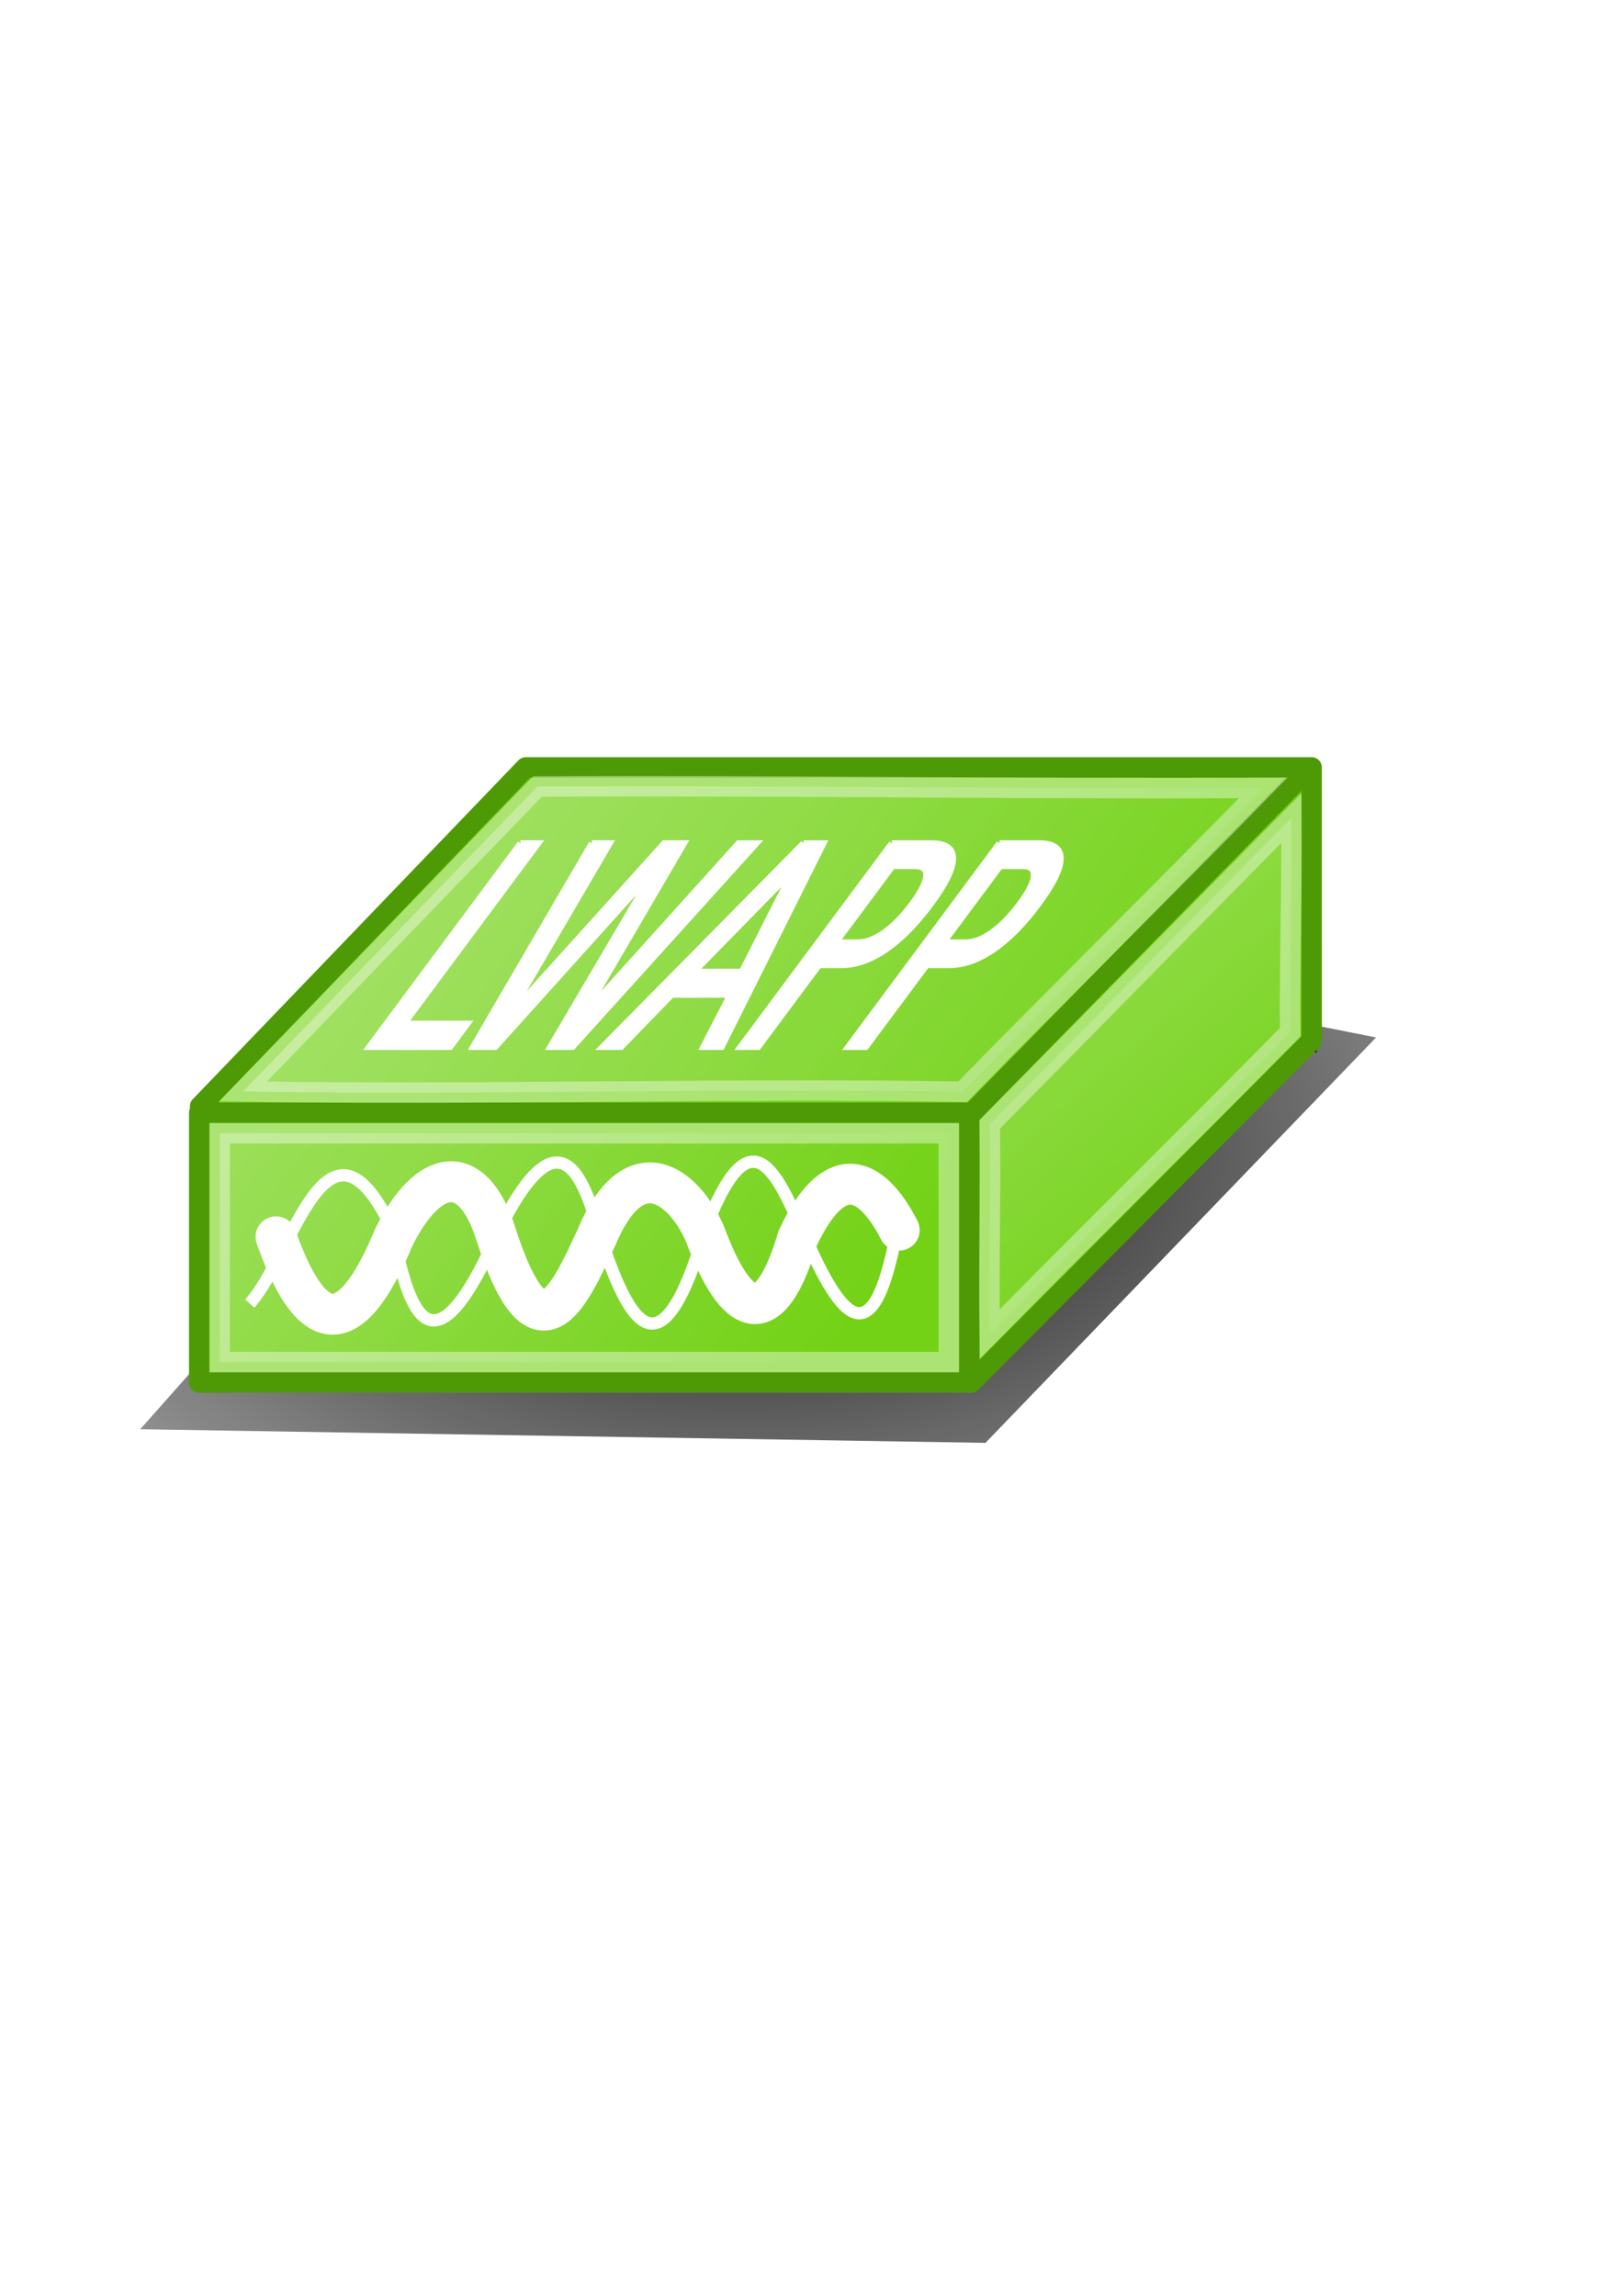 <?xml version="1.0" encoding="UTF-8" standalone="no"?>
<!-- Created with Inkscape (http://www.inkscape.org/) -->
<svg xmlns:dc="http://purl.org/dc/elements/1.1/" xmlns:cc="http://creativecommons.org/ns#" xmlns:rdf="http://www.w3.org/1999/02/22-rdf-syntax-ns#" xmlns:svg="http://www.w3.org/2000/svg" xmlns="http://www.w3.org/2000/svg" xmlns:xlink="http://www.w3.org/1999/xlink" xmlns:sodipodi="http://sodipodi.sourceforge.net/DTD/sodipodi-0.dtd" xmlns:inkscape="http://www.inkscape.org/namespaces/inkscape" width="210mm" height="297mm" id="svg2" sodipodi:version="0.32" inkscape:version="0.46" inkscape:output_extension="org.inkscape.output.svg.inkscape">
  <defs id="defs4">
    <linearGradient inkscape:collect="always" id="linearGradient3404">
      <stop style="stop-color:#000000;stop-opacity:1;" offset="0" id="stop3406"/>
      <stop style="stop-color:#000000;stop-opacity:0;" offset="1" id="stop3408"/>
    </linearGradient>
    <linearGradient inkscape:collect="always" id="linearGradient3330">
      <stop style="stop-color:#000000;stop-opacity:1;" offset="0" id="stop3332"/>
      <stop style="stop-color:#000000;stop-opacity:0;" offset="1" id="stop3334"/>
    </linearGradient>
    <linearGradient inkscape:collect="always" id="linearGradient3292">
      <stop style="stop-color:#ffffff;stop-opacity:1;" offset="0" id="stop3294"/>
      <stop style="stop-color:#ffffff;stop-opacity:0;" offset="1" id="stop3296"/>
    </linearGradient>
    <linearGradient inkscape:collect="always" id="linearGradient3242">
      <stop style="stop-color:#ffffff;stop-opacity:1;" offset="0" id="stop3244"/>
      <stop style="stop-color:#ffffff;stop-opacity:0;" offset="1" id="stop3246"/>
    </linearGradient>
    <linearGradient inkscape:collect="always" id="linearGradient3204">
      <stop style="stop-color:#ffffff;stop-opacity:1;" offset="0" id="stop3206"/>
      <stop style="stop-color:#ffffff;stop-opacity:0;" offset="1" id="stop3208"/>
    </linearGradient>
    <inkscape:perspective sodipodi:type="inkscape:persp3d" inkscape:vp_x="0 : 526.18109 : 1" inkscape:vp_y="0 : 1000 : 0" inkscape:vp_z="744.09448 : 526.18109 : 1" inkscape:persp3d-origin="372.04724 : 350.78739 : 1" id="perspective10"/>
    <linearGradient inkscape:collect="always" xlink:href="#linearGradient3204" id="linearGradient3210" x1="92.436" y1="610.025" x2="478.992" y2="610.025" gradientUnits="userSpaceOnUse"/>
    <linearGradient inkscape:collect="always" xlink:href="#linearGradient3204" id="linearGradient3214" gradientUnits="userSpaceOnUse" x1="92.436" y1="610.025" x2="478.992" y2="610.025"/>
    <linearGradient inkscape:collect="always" xlink:href="#linearGradient3204" id="linearGradient3218" gradientUnits="userSpaceOnUse" x1="92.436" y1="610.025" x2="478.992" y2="610.025"/>
    <linearGradient inkscape:collect="always" xlink:href="#linearGradient3204" id="linearGradient3222" gradientUnits="userSpaceOnUse" x1="92.436" y1="610.025" x2="478.992" y2="610.025"/>
    <linearGradient inkscape:collect="always" xlink:href="#linearGradient3204" id="linearGradient3226" gradientUnits="userSpaceOnUse" x1="92.436" y1="610.025" x2="478.992" y2="610.025"/>
    <linearGradient inkscape:collect="always" xlink:href="#linearGradient3204" id="linearGradient3230" gradientUnits="userSpaceOnUse" x1="92.436" y1="610.025" x2="478.992" y2="610.025"/>
    <linearGradient inkscape:collect="always" xlink:href="#linearGradient3204" id="linearGradient3234" gradientUnits="userSpaceOnUse" x1="92.436" y1="610.025" x2="478.992" y2="610.025"/>
    <linearGradient inkscape:collect="always" xlink:href="#linearGradient3204" id="linearGradient3238" gradientUnits="userSpaceOnUse" x1="42.939" y1="461.533" x2="364.845" y2="712.05"/>
    <linearGradient inkscape:collect="always" xlink:href="#linearGradient3242" id="linearGradient3248" x1="93.995" y1="460.918" x2="646.447" y2="460.918" gradientUnits="userSpaceOnUse"/>
    <linearGradient inkscape:collect="always" xlink:href="#linearGradient3242" id="linearGradient3252" gradientUnits="userSpaceOnUse" x1="93.995" y1="460.918" x2="646.447" y2="460.918"/>
    <linearGradient inkscape:collect="always" xlink:href="#linearGradient3242" id="linearGradient3256" gradientUnits="userSpaceOnUse" x1="93.995" y1="460.918" x2="646.447" y2="460.918"/>
    <linearGradient inkscape:collect="always" xlink:href="#linearGradient3242" id="linearGradient3260" gradientUnits="userSpaceOnUse" x1="93.995" y1="460.918" x2="646.447" y2="460.918"/>
    <linearGradient inkscape:collect="always" xlink:href="#linearGradient3242" id="linearGradient3264" gradientUnits="userSpaceOnUse" x1="93.995" y1="460.918" x2="646.447" y2="460.918"/>
    <linearGradient inkscape:collect="always" xlink:href="#linearGradient3242" id="linearGradient3268" gradientUnits="userSpaceOnUse" x1="93.995" y1="460.918" x2="646.447" y2="460.918"/>
    <linearGradient inkscape:collect="always" xlink:href="#linearGradient3242" id="linearGradient3272" gradientUnits="userSpaceOnUse" x1="93.995" y1="460.918" x2="646.447" y2="460.918"/>
    <linearGradient inkscape:collect="always" xlink:href="#linearGradient3242" id="linearGradient3276" gradientUnits="userSpaceOnUse" x1="93.995" y1="460.918" x2="646.447" y2="460.918"/>
    <linearGradient inkscape:collect="always" xlink:href="#linearGradient3242" id="linearGradient3280" gradientUnits="userSpaceOnUse" x1="174.807" y1="315.456" x2="564.625" y2="589.207"/>
    <linearGradient inkscape:collect="always" xlink:href="#linearGradient3292" id="linearGradient3298" x1="468.762" y1="524.557" x2="645.437" y2="524.557" gradientUnits="userSpaceOnUse"/>
    <linearGradient inkscape:collect="always" xlink:href="#linearGradient3292" id="linearGradient3302" gradientUnits="userSpaceOnUse" x1="468.762" y1="524.557" x2="645.437" y2="524.557"/>
    <linearGradient inkscape:collect="always" xlink:href="#linearGradient3292" id="linearGradient3306" gradientUnits="userSpaceOnUse" x1="468.762" y1="524.557" x2="645.437" y2="524.557"/>
    <linearGradient inkscape:collect="always" xlink:href="#linearGradient3292" id="linearGradient3310" gradientUnits="userSpaceOnUse" x1="468.762" y1="524.557" x2="645.437" y2="524.557"/>
    <linearGradient inkscape:collect="always" xlink:href="#linearGradient3292" id="linearGradient3314" gradientUnits="userSpaceOnUse" x1="430.376" y1="344.75" x2="645.437" y2="590.217"/>
    <radialGradient inkscape:collect="always" xlink:href="#linearGradient3330" id="radialGradient3336" cx="322.857" cy="729.505" fx="322.857" fy="729.505" r="255.714" gradientTransform="matrix(1,0,0,0.184,0,595.015)" gradientUnits="userSpaceOnUse"/>
    <radialGradient inkscape:collect="always" xlink:href="#linearGradient3404" id="radialGradient3410" cx="367.143" cy="560.219" fx="367.143" fy="560.219" r="275.714" gradientTransform="matrix(2.352,-6.691555e-2,3.4279078e-2,1.205,-504.047,-51.55)" gradientUnits="userSpaceOnUse"/>
    <filter inkscape:collect="always" id="filter3488" x="-0.079" width="1.157" y="-0.186" height="1.372">
      <feGaussianBlur inkscape:collect="always" stdDeviation="18.039" id="feGaussianBlur3490"/>
    </filter>
    <radialGradient inkscape:collect="always" xlink:href="#linearGradient3404" id="radialGradient3509" gradientUnits="userSpaceOnUse" gradientTransform="matrix(2.352,-6.691555e-2,3.4279078e-2,1.205,-504.047,-51.55)" cx="367.143" cy="560.219" fx="367.143" fy="560.219" r="275.714"/>
    <linearGradient inkscape:collect="always" xlink:href="#linearGradient3204" id="linearGradient3511" gradientUnits="userSpaceOnUse" x1="42.939" y1="461.533" x2="364.845" y2="712.05"/>
    <linearGradient inkscape:collect="always" xlink:href="#linearGradient3242" id="linearGradient3513" gradientUnits="userSpaceOnUse" x1="174.807" y1="315.456" x2="564.625" y2="589.207"/>
    <linearGradient inkscape:collect="always" xlink:href="#linearGradient3292" id="linearGradient3515" gradientUnits="userSpaceOnUse" x1="430.376" y1="344.75" x2="645.437" y2="590.217"/>
    <linearGradient inkscape:collect="always" xlink:href="#linearGradient3292" id="linearGradient3524" gradientUnits="userSpaceOnUse" x1="430.376" y1="344.75" x2="645.437" y2="590.217"/>
    <linearGradient inkscape:collect="always" xlink:href="#linearGradient3242" id="linearGradient3527" gradientUnits="userSpaceOnUse" x1="174.807" y1="315.456" x2="564.625" y2="589.207"/>
    <linearGradient inkscape:collect="always" xlink:href="#linearGradient3204" id="linearGradient3530" gradientUnits="userSpaceOnUse" x1="42.939" y1="461.533" x2="364.845" y2="712.05"/>
  </defs>
  <sodipodi:namedview id="base" pagecolor="#ffffff" bordercolor="#666666" borderopacity="1.0" inkscape:pageopacity="0.0" inkscape:pageshadow="2" inkscape:zoom="0.7" inkscape:cx="361.41058" inkscape:cy="500.71291" inkscape:document-units="px" inkscape:current-layer="layer1" showgrid="false" showguides="true" inkscape:guide-bbox="true">
    <sodipodi:guide orientation="0,1" position="-285.714,845.714" id="guide2387"/>
    <sodipodi:guide orientation="0,1" position="-434.286,117.143" id="guide2389"/>
    <sodipodi:guide orientation="1,0" position="740,-45.714" id="guide2391"/>
    <sodipodi:guide orientation="1,0" position="11.429,-100" id="guide2393"/>
    <sodipodi:guide orientation="0,1" position="34.286,508.571" id="guide3169"/>
  </sodipodi:namedview>
  <g inkscape:label="Ebene 1" inkscape:groupmode="layer" id="layer1">
    <g id="g3547">
      <path transform="matrix(1.096,0,0,1.166,-44.145,-128.472)" id="path3338" d="M 102.857,709.505 L 317.143,482.362 L 654.286,545.219 L 480,715.219 L 102.857,709.505 z" style="opacity:0.964;fill:url(#radialGradient3509);fill-opacity:1;fill-rule:evenodd;stroke:none;stroke-width:1px;stroke-linecap:butt;stroke-linejoin:miter;stroke-opacity:1;filter:url(#filter3488)"/>
      <rect y="206.648" x="8.571" height="731.429" width="731.429" id="rect2385" style="opacity:0.73;fill:none;fill-opacity:1;stroke:none;stroke-width:8;stroke-linecap:round;stroke-linejoin:miter;stroke-miterlimit:4;stroke-dasharray:none;stroke-opacity:1"/>
      <path style="opacity:0.73;fill:#000000;fill-opacity:1;stroke:#000000;stroke-width:8.587;stroke-linecap:round;stroke-linejoin:miter;stroke-miterlimit:4;stroke-opacity:1" d="M 263.101,378.419 L 639.657,378.419 L 639.657,510.301 L 263.101,510.301 L 263.101,378.419 z" id="path3176"/>
      <path sodipodi:nodetypes="cccccc" id="path3178" d="M 97.857,540.934 L 257.143,375.219 L 641.429,375.219 L 641.429,508.791 L 475,675.934 L 97.857,540.934 z" style="fill:#73d216;fill-rule:evenodd;stroke:#4e9a06;stroke-width:10;stroke-linecap:butt;stroke-linejoin:round;stroke-miterlimit:4;stroke-dasharray:none;stroke-opacity:1"/>
      <path id="rect3171" d="M 97.436,544.084 L 473.992,544.084 L 473.992,675.966 L 97.436,675.966 L 97.436,544.084 z" style="fill:#73d216;fill-opacity:1;stroke:#4e9a06;stroke-width:10;stroke-linecap:round;stroke-linejoin:round;stroke-miterlimit:4;stroke-dasharray:none;stroke-opacity:1"/>
      <path sodipodi:nodetypes="cc" id="path3180" d="M 474.286,545.219 L 637.857,378.076" style="fill:none;fill-rule:evenodd;stroke:#4e9a06;stroke-width:10;stroke-linecap:round;stroke-linejoin:miter;stroke-miterlimit:4;stroke-dasharray:none;stroke-opacity:1"/>
      <path id="path3182" d="M 107.438,556.094 C 107.438,592.719 107.438,629.344 107.438,665.969 C 226.292,665.969 345.146,665.969 464,665.969 C 464,628.677 464,591.385 464,554.094 C 345.146,554.094 226.292,554.094 107.438,554.094 L 107.438,555.094 L 107.438,556.094 z" style="opacity:0.4;fill:url(#linearGradient3530);fill-opacity:1;stroke:#ffffff;stroke-width:10;stroke-linecap:round;stroke-linejoin:miter;stroke-miterlimit:4;stroke-dasharray:none;stroke-opacity:1"/>
      <path sodipodi:nodetypes="ccccc" id="path3240" d="M 262.885,384.543 C 217.906,430.876 163.835,487.311 118.856,533.645 C 233.117,535.54 356.468,531.88 470.729,533.776 C 518.406,484.932 570.124,434.068 617.801,385.225 C 500.842,385.839 379.843,383.928 262.885,384.543 z" style="opacity:0.4;fill:url(#linearGradient3527);fill-opacity:1;fill-rule:evenodd;stroke:#ffffff;stroke-width:10;stroke-linecap:butt;stroke-linejoin:miter;stroke-miterlimit:4;stroke-dasharray:none;stroke-opacity:1"/>
      <path sodipodi:nodetypes="ccccc" id="path3282" d="M 484.015,549.765 C 484.599,585.015 483.422,616.99 484.005,652.24 C 533.651,601.698 581.276,555.197 630.922,504.655 C 630.631,469.426 631.854,435.207 631.562,399.978 C 581.625,450.499 533.953,499.245 484.015,549.765 z" style="opacity:0.4;fill:url(#linearGradient3524);fill-opacity:1;fill-rule:evenodd;stroke:#ffffff;stroke-width:10;stroke-linecap:butt;stroke-linejoin:miter;stroke-miterlimit:4;stroke-dasharray:none;stroke-opacity:1"/>
      <path sodipodi:nodetypes="ccscccc" id="path3324" d="M 134.996,604.737 C 151.601,651.828 170.464,658.439 192.691,604.737 C 209.27,571.429 230.851,566.922 242.429,603.091 C 263.262,668.174 277.816,634.969 291.825,604.737 C 309.928,561.726 333.889,578.879 344.617,602.991 C 360.213,645.091 376.413,651.644 390.135,605.319 C 407.847,567.534 425.777,574.276 439.751,601.445" style="fill:none;fill-rule:evenodd;stroke:#ffffff;stroke-width:20;stroke-linecap:round;stroke-linejoin:round;stroke-miterlimit:4;stroke-dasharray:none;stroke-opacity:1"/>
      <path sodipodi:nodetypes="ccccccc" id="path3326" d="M 122.143,637.362 C 143.476,613.813 159.977,533.122 192.143,601.648 C 200.587,647.582 213.201,671.972 244.286,600.934 C 268.933,551.791 282.665,564.037 292.143,600.219 C 306.936,646.385 322.689,676.937 345,600.934 C 366.974,543.342 379.441,573.222 392.143,600.934 C 409.777,642.165 426.584,667.691 438.571,601.648" style="fill:none;fill-rule:evenodd;stroke:#ffffff;stroke-width:6;stroke-linecap:butt;stroke-linejoin:miter;stroke-miterlimit:4;stroke-dasharray:none;stroke-opacity:1"/>
      <path id="flowRoot3538" d="M 254.549,412.359 L 263.151,412.359 L 197.597,500.541 L 228.557,500.541 L 220.133,511.872 L 180.571,511.872 L 254.549,412.359 M 289.426,412.359 L 298.114,412.359 L 248.954,496.475 L 324.815,412.359 L 334.482,412.359 L 285.322,496.475 L 361.183,412.359 L 369.913,412.359 L 279.966,511.872 L 269.149,511.872 L 319.951,425.49 L 242.193,511.872 L 231.376,511.872 L 289.426,412.359 M 387.904,425.623 L 339.42,475.146 L 362.8,475.146 L 387.904,425.623 M 392.909,412.359 L 402.661,412.359 L 352.915,511.872 L 343.972,511.872 L 357.158,486.344 L 328.498,486.344 L 303.729,511.872 L 294.658,511.872 L 392.909,412.359 M 436.511,423.423 L 408.714,460.816 L 419.53,460.816 C 423.533,460.816 427.834,459.194 432.431,455.95 C 437.029,452.706 441.557,448.085 446.017,442.086 C 450.443,436.132 452.769,431.533 452.994,428.289 C 453.219,425.045 451.331,423.423 447.328,423.423 L 436.511,423.423 M 436.134,412.359 L 455.553,412.359 C 462.679,412.359 466.176,414.892 466.044,419.957 C 465.974,424.979 462.321,432.355 455.087,442.086 C 447.787,451.907 440.439,459.327 433.044,464.349 C 425.677,469.37 418.431,471.88 411.305,471.88 L 400.488,471.88 L 370.759,511.872 L 362.156,511.872 L 436.134,412.359 M 489.147,423.423 L 461.349,460.816 L 472.166,460.816 C 476.169,460.816 480.469,459.194 485.067,455.95 C 489.664,452.706 494.193,448.085 498.652,442.086 C 503.079,436.132 505.404,431.533 505.63,428.289 C 505.855,425.045 503.966,423.423 499.963,423.423 L 489.147,423.423 M 488.77,412.359 L 508.189,412.359 C 515.314,412.359 518.812,414.892 518.68,419.957 C 518.609,424.979 514.957,432.355 507.723,442.086 C 500.423,451.907 493.075,459.327 485.68,464.349 C 478.313,469.37 471.067,471.88 463.941,471.88 L 453.124,471.88 L 423.395,511.872 L 414.792,511.872 L 488.77,412.359" style="font-size:64px;font-style:normal;font-weight:normal;fill:#ffffff;fill-opacity:1;stroke:#ffffff;stroke-width:3;stroke-linecap:butt;stroke-linejoin:miter;stroke-opacity:1;font-family:Bitstream Vera Sans;stroke-miterlimit:4;stroke-dasharray:none"/>
    </g>
  </g>
</svg>
